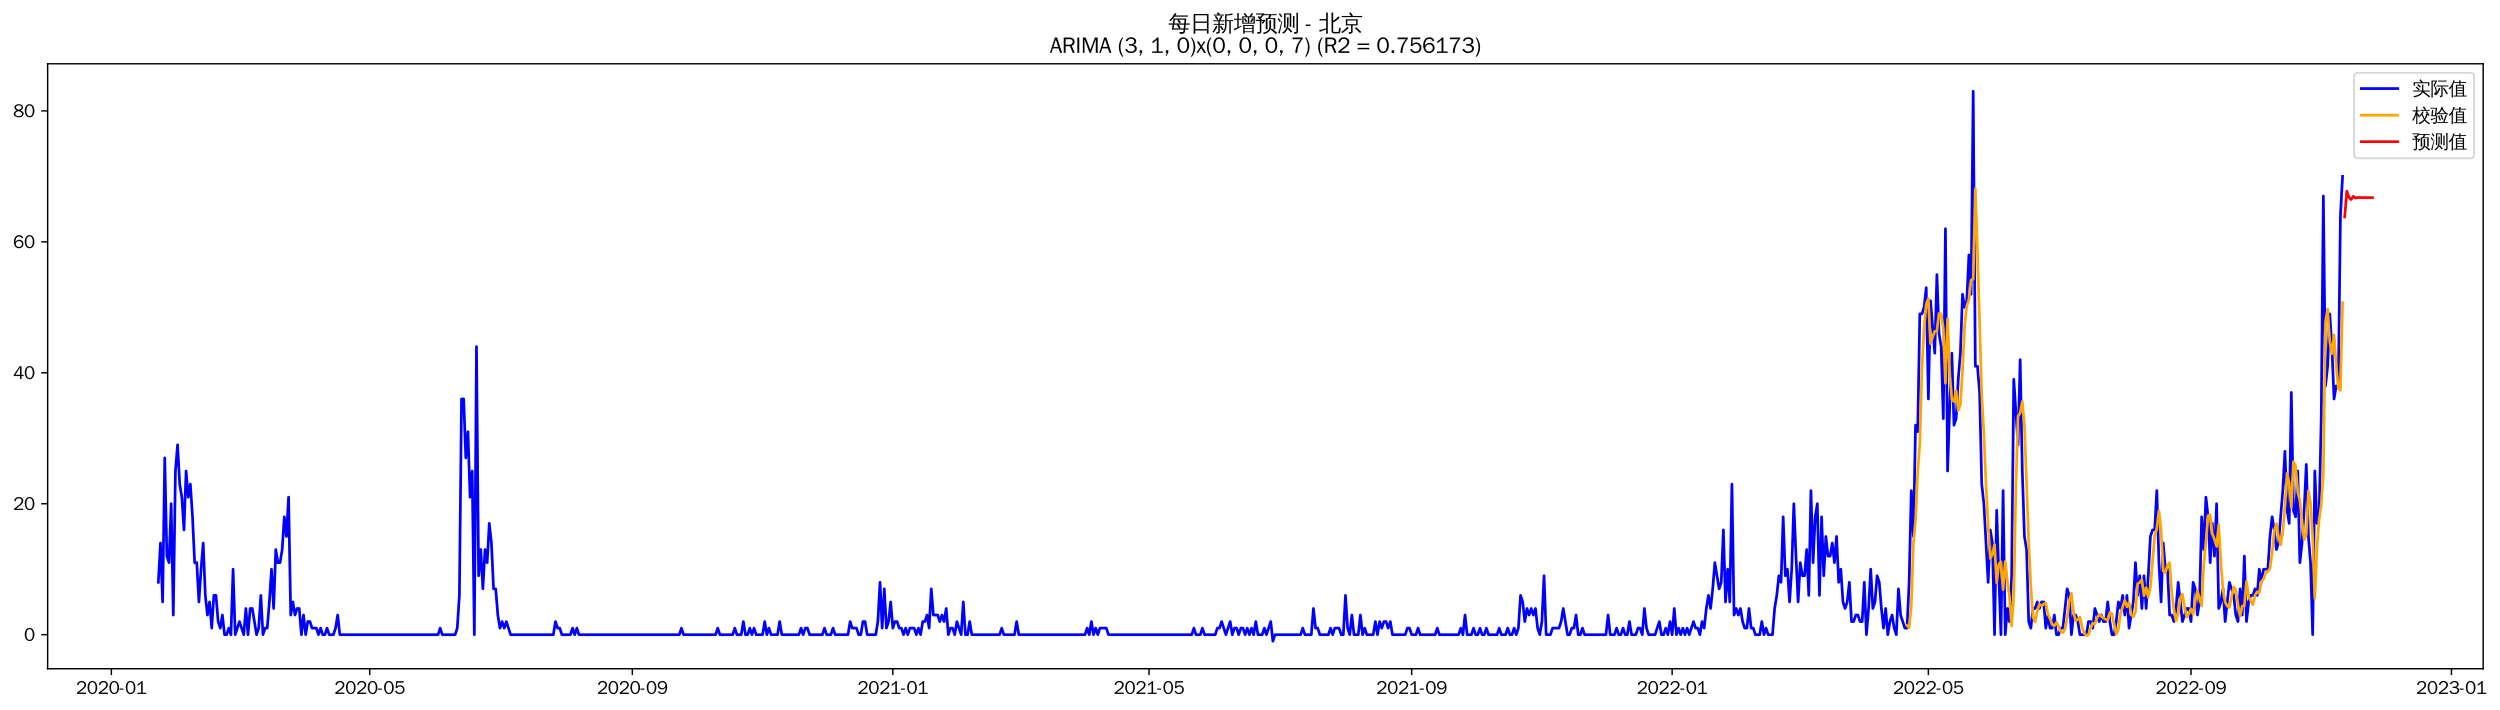 <?xml version="1.0" encoding="utf-8" standalone="no"?>
<!DOCTYPE svg PUBLIC "-//W3C//DTD SVG 1.1//EN"
  "http://www.w3.org/Graphics/SVG/1.1/DTD/svg11.dtd">
<svg xmlns:xlink="http://www.w3.org/1999/xlink" width="1374.649pt" height="390.418pt" viewBox="0 0 1374.649 390.418" xmlns="http://www.w3.org/2000/svg" version="1.1">
 <defs>
  <style type="text/css">*{stroke-linejoin: round; stroke-linecap: butt}</style>
 </defs>
 <g id="figure_1">
  <g id="patch_1">
   <path d="M 0 390.418 
L 1374.649 390.418 
L 1374.649 -0 
L 0 -0 
z
" style="fill: #ffffff"/>
  </g>
  <g id="axes_1">
   <g id="patch_2">
    <path d="M 26.194 367.701 
L 1365.394 367.701 
L 1365.394 35.061 
L 26.194 35.061 
z
" style="fill: #ffffff"/>
   </g>
   <g id="matplotlib.axis_1">
    <g id="xtick_1">
     <g id="line2d_1">
      <defs>
       <path id="m42e7186926" d="M 0 0 
L 0 3.5 
" style="stroke: #000000; stroke-width: 0.8"/>
      </defs>
      <g>
       <use xlink:href="#m42e7186926" x="61.238" y="367.701" style="stroke: #000000; stroke-width: 0.8"/>
      </g>
     </g>
     <g id="text_1">
      <!-- 2020-01 -->
      <g transform="translate(41.748 381.557)scale(0.1 -0.1)">
       <defs>
        <path id="WenQuanYiZenHei-32" d="M 3488 0 
L 369 0 
L 369 456 
L 2150 1850 
Q 2931 2463 2931 3144 
Q 2931 3619 2488 3863 
Q 2231 4013 1931 4013 
Q 1425 4013 1113 3619 
Q 894 3356 881 3013 
L 369 3169 
Q 531 3981 1213 4300 
Q 1544 4456 1950 4456 
Q 2631 4456 3088 4044 
L 3225 3888 
L 3350 3706 
Q 3481 3444 3481 3144 
Q 3481 2313 2519 1569 
L 1069 456 
L 3488 456 
L 3488 0 
z
" transform="scale(0.016)"/>
        <path id="WenQuanYiZenHei-30" d="M 3581 2175 
Q 3581 1288 3169 638 
Q 2713 -63 1938 -63 
Q 1025 -63 563 831 
Q 256 1425 256 2188 
Q 256 3188 700 3819 
Q 1138 4456 1888 4456 
Q 2863 4456 3306 3500 
Q 3581 2925 3581 2175 
z
M 3019 2100 
Q 3019 3356 2500 3806 
L 2350 3919 
Q 2144 4031 1888 4031 
Q 1100 4031 888 2956 
Q 819 2625 819 2225 
Q 819 1013 1338 569 
Q 1588 356 1938 356 
Q 2675 356 2925 1294 
Q 3019 1663 3019 2100 
z
" transform="scale(0.016)"/>
        <path id="WenQuanYiZenHei-2d" d="M 1363 1444 
L 0 1444 
L 0 1844 
L 1363 1844 
L 1363 1444 
z
" transform="scale(0.016)"/>
        <path id="WenQuanYiZenHei-31" d="M 3556 0 
L 488 0 
L 488 406 
L 1800 406 
L 1800 3725 
Q 1231 3125 588 2788 
L 588 3338 
Q 1456 3781 1931 4388 
L 2331 4388 
L 2331 406 
L 3556 406 
L 3556 0 
z
" transform="scale(0.016)"/>
       </defs>
       <use xlink:href="#WenQuanYiZenHei-32"/>
       <use xlink:href="#WenQuanYiZenHei-30" x="59.961"/>
       <use xlink:href="#WenQuanYiZenHei-32" x="119.922"/>
       <use xlink:href="#WenQuanYiZenHei-30" x="179.883"/>
       <use xlink:href="#WenQuanYiZenHei-2d" x="239.844"/>
       <use xlink:href="#WenQuanYiZenHei-30" x="269.824"/>
       <use xlink:href="#WenQuanYiZenHei-31" x="329.785"/>
      </g>
     </g>
    </g>
    <g id="xtick_2">
     <g id="line2d_2">
      <g>
       <use xlink:href="#m42e7186926" x="203.294" y="367.701" style="stroke: #000000; stroke-width: 0.8"/>
      </g>
     </g>
     <g id="text_2">
      <!-- 2020-05 -->
      <g transform="translate(183.804 381.557)scale(0.1 -0.1)">
       <defs>
        <path id="WenQuanYiZenHei-35" d="M 3531 1488 
Q 3531 688 2913 250 
Q 2456 -63 1844 -63 
Q 1175 -63 706 350 
Q 413 613 306 975 
L 781 1131 
Q 1000 538 1569 406 
Q 1706 369 1856 369 
Q 2550 369 2850 869 
Q 3000 1131 3000 1494 
Q 3000 2056 2581 2356 
Q 2319 2538 1969 2538 
Q 1400 2538 1031 2075 
Q 981 2013 938 1938 
L 500 2031 
L 644 4388 
L 3244 4388 
L 3200 3919 
L 1044 3919 
L 950 2500 
Q 1431 2975 2006 2975 
Q 2713 2975 3163 2475 
Q 3531 2063 3531 1488 
z
" transform="scale(0.016)"/>
       </defs>
       <use xlink:href="#WenQuanYiZenHei-32"/>
       <use xlink:href="#WenQuanYiZenHei-30" x="59.961"/>
       <use xlink:href="#WenQuanYiZenHei-32" x="119.922"/>
       <use xlink:href="#WenQuanYiZenHei-30" x="179.883"/>
       <use xlink:href="#WenQuanYiZenHei-2d" x="239.844"/>
       <use xlink:href="#WenQuanYiZenHei-30" x="269.824"/>
       <use xlink:href="#WenQuanYiZenHei-35" x="329.785"/>
      </g>
     </g>
    </g>
    <g id="xtick_3">
     <g id="line2d_3">
      <g>
       <use xlink:href="#m42e7186926" x="347.698" y="367.701" style="stroke: #000000; stroke-width: 0.8"/>
      </g>
     </g>
     <g id="text_3">
      <!-- 2020-09 -->
      <g transform="translate(328.208 381.557)scale(0.1 -0.1)">
       <defs>
        <path id="WenQuanYiZenHei-39" d="M 3544 2300 
Q 3544 1163 3019 513 
Q 2563 -63 1775 -63 
Q 956 -63 563 488 
Q 463 631 394 813 
L 838 975 
Q 1025 494 1550 388 
Q 1656 369 1775 369 
Q 2594 369 2900 1325 
Q 3044 1769 3038 2313 
L 3025 2313 
Q 2675 1638 1944 1544 
Q 1844 1531 1744 1531 
Q 1050 1531 625 2031 
Q 294 2419 294 2963 
Q 294 3656 813 4094 
Q 1238 4456 1819 4456 
Q 2988 4456 3381 3363 
Q 3544 2900 3544 2300 
z
M 2925 2994 
Q 2925 3563 2469 3844 
Q 2206 4006 1863 4006 
Q 1275 4006 988 3563 
Q 844 3344 825 3056 
Q 819 3006 819 2956 
Q 819 2413 1269 2131 
Q 1538 1963 1875 1963 
Q 2363 1963 2681 2350 
Q 2925 2638 2925 2994 
z
" transform="scale(0.016)"/>
       </defs>
       <use xlink:href="#WenQuanYiZenHei-32"/>
       <use xlink:href="#WenQuanYiZenHei-30" x="59.961"/>
       <use xlink:href="#WenQuanYiZenHei-32" x="119.922"/>
       <use xlink:href="#WenQuanYiZenHei-30" x="179.883"/>
       <use xlink:href="#WenQuanYiZenHei-2d" x="239.844"/>
       <use xlink:href="#WenQuanYiZenHei-30" x="269.824"/>
       <use xlink:href="#WenQuanYiZenHei-39" x="329.785"/>
      </g>
     </g>
    </g>
    <g id="xtick_4">
     <g id="line2d_4">
      <g>
       <use xlink:href="#m42e7186926" x="490.928" y="367.701" style="stroke: #000000; stroke-width: 0.8"/>
      </g>
     </g>
     <g id="text_4">
      <!-- 2021-01 -->
      <g transform="translate(471.438 381.557)scale(0.1 -0.1)">
       <use xlink:href="#WenQuanYiZenHei-32"/>
       <use xlink:href="#WenQuanYiZenHei-30" x="59.961"/>
       <use xlink:href="#WenQuanYiZenHei-32" x="119.922"/>
       <use xlink:href="#WenQuanYiZenHei-31" x="179.883"/>
       <use xlink:href="#WenQuanYiZenHei-2d" x="239.844"/>
       <use xlink:href="#WenQuanYiZenHei-30" x="269.824"/>
       <use xlink:href="#WenQuanYiZenHei-31" x="329.785"/>
      </g>
     </g>
    </g>
    <g id="xtick_5">
     <g id="line2d_5">
      <g>
       <use xlink:href="#m42e7186926" x="631.81" y="367.701" style="stroke: #000000; stroke-width: 0.8"/>
      </g>
     </g>
     <g id="text_5">
      <!-- 2021-05 -->
      <g transform="translate(612.32 381.557)scale(0.1 -0.1)">
       <use xlink:href="#WenQuanYiZenHei-32"/>
       <use xlink:href="#WenQuanYiZenHei-30" x="59.961"/>
       <use xlink:href="#WenQuanYiZenHei-32" x="119.922"/>
       <use xlink:href="#WenQuanYiZenHei-31" x="179.883"/>
       <use xlink:href="#WenQuanYiZenHei-2d" x="239.844"/>
       <use xlink:href="#WenQuanYiZenHei-30" x="269.824"/>
       <use xlink:href="#WenQuanYiZenHei-35" x="329.785"/>
      </g>
     </g>
    </g>
    <g id="xtick_6">
     <g id="line2d_6">
      <g>
       <use xlink:href="#m42e7186926" x="776.214" y="367.701" style="stroke: #000000; stroke-width: 0.8"/>
      </g>
     </g>
     <g id="text_6">
      <!-- 2021-09 -->
      <g transform="translate(756.724 381.557)scale(0.1 -0.1)">
       <use xlink:href="#WenQuanYiZenHei-32"/>
       <use xlink:href="#WenQuanYiZenHei-30" x="59.961"/>
       <use xlink:href="#WenQuanYiZenHei-32" x="119.922"/>
       <use xlink:href="#WenQuanYiZenHei-31" x="179.883"/>
       <use xlink:href="#WenQuanYiZenHei-2d" x="239.844"/>
       <use xlink:href="#WenQuanYiZenHei-30" x="269.824"/>
       <use xlink:href="#WenQuanYiZenHei-39" x="329.785"/>
      </g>
     </g>
    </g>
    <g id="xtick_7">
     <g id="line2d_7">
      <g>
       <use xlink:href="#m42e7186926" x="919.444" y="367.701" style="stroke: #000000; stroke-width: 0.8"/>
      </g>
     </g>
     <g id="text_7">
      <!-- 2022-01 -->
      <g transform="translate(899.954 381.557)scale(0.1 -0.1)">
       <use xlink:href="#WenQuanYiZenHei-32"/>
       <use xlink:href="#WenQuanYiZenHei-30" x="59.961"/>
       <use xlink:href="#WenQuanYiZenHei-32" x="119.922"/>
       <use xlink:href="#WenQuanYiZenHei-32" x="179.883"/>
       <use xlink:href="#WenQuanYiZenHei-2d" x="239.844"/>
       <use xlink:href="#WenQuanYiZenHei-30" x="269.824"/>
       <use xlink:href="#WenQuanYiZenHei-31" x="329.785"/>
      </g>
     </g>
    </g>
    <g id="xtick_8">
     <g id="line2d_8">
      <g>
       <use xlink:href="#m42e7186926" x="1060.326" y="367.701" style="stroke: #000000; stroke-width: 0.8"/>
      </g>
     </g>
     <g id="text_8">
      <!-- 2022-05 -->
      <g transform="translate(1040.836 381.557)scale(0.1 -0.1)">
       <use xlink:href="#WenQuanYiZenHei-32"/>
       <use xlink:href="#WenQuanYiZenHei-30" x="59.961"/>
       <use xlink:href="#WenQuanYiZenHei-32" x="119.922"/>
       <use xlink:href="#WenQuanYiZenHei-32" x="179.883"/>
       <use xlink:href="#WenQuanYiZenHei-2d" x="239.844"/>
       <use xlink:href="#WenQuanYiZenHei-30" x="269.824"/>
       <use xlink:href="#WenQuanYiZenHei-35" x="329.785"/>
      </g>
     </g>
    </g>
    <g id="xtick_9">
     <g id="line2d_9">
      <g>
       <use xlink:href="#m42e7186926" x="1204.73" y="367.701" style="stroke: #000000; stroke-width: 0.8"/>
      </g>
     </g>
     <g id="text_9">
      <!-- 2022-09 -->
      <g transform="translate(1185.24 381.557)scale(0.1 -0.1)">
       <use xlink:href="#WenQuanYiZenHei-32"/>
       <use xlink:href="#WenQuanYiZenHei-30" x="59.961"/>
       <use xlink:href="#WenQuanYiZenHei-32" x="119.922"/>
       <use xlink:href="#WenQuanYiZenHei-32" x="179.883"/>
       <use xlink:href="#WenQuanYiZenHei-2d" x="239.844"/>
       <use xlink:href="#WenQuanYiZenHei-30" x="269.824"/>
       <use xlink:href="#WenQuanYiZenHei-39" x="329.785"/>
      </g>
     </g>
    </g>
    <g id="xtick_10">
     <g id="line2d_10">
      <g>
       <use xlink:href="#m42e7186926" x="1347.96" y="367.701" style="stroke: #000000; stroke-width: 0.8"/>
      </g>
     </g>
     <g id="text_10">
      <!-- 2023-01 -->
      <g transform="translate(1328.47 381.557)scale(0.1 -0.1)">
       <defs>
        <path id="WenQuanYiZenHei-33" d="M 3588 1231 
Q 3588 494 2875 144 
Q 2450 -63 1925 -63 
Q 1044 -63 556 488 
Q 356 706 256 1000 
L 769 1169 
Q 994 375 1913 375 
Q 2631 375 2900 788 
Q 3019 975 3019 1231 
Q 3019 1638 2638 1881 
Q 2325 2081 1613 2069 
L 1338 2069 
L 1338 2494 
Q 1969 2494 2094 2506 
Q 2325 2544 2463 2613 
Q 2763 2756 2844 3100 
Q 2863 3169 2863 3244 
Q 2863 3744 2381 3944 
L 2163 4006 
Q 2056 4025 1931 4025 
Q 1388 4025 1075 3631 
Q 969 3488 906 3313 
L 419 3456 
Q 675 4150 1400 4369 
Q 1669 4456 1975 4456 
Q 2694 4456 3106 4050 
Q 3419 3744 3419 3275 
Q 3419 2813 3025 2513 
Q 2825 2356 2575 2319 
L 2575 2306 
Q 3181 2213 3450 1769 
Q 3588 1525 3588 1231 
z
" transform="scale(0.016)"/>
       </defs>
       <use xlink:href="#WenQuanYiZenHei-32"/>
       <use xlink:href="#WenQuanYiZenHei-30" x="59.961"/>
       <use xlink:href="#WenQuanYiZenHei-32" x="119.922"/>
       <use xlink:href="#WenQuanYiZenHei-33" x="179.883"/>
       <use xlink:href="#WenQuanYiZenHei-2d" x="239.844"/>
       <use xlink:href="#WenQuanYiZenHei-30" x="269.824"/>
       <use xlink:href="#WenQuanYiZenHei-31" x="329.785"/>
      </g>
     </g>
    </g>
   </g>
   <g id="matplotlib.axis_2">
    <g id="ytick_1">
     <g id="line2d_11">
      <defs>
       <path id="mc2bfb6bafb" d="M 0 0 
L -3.5 0 
" style="stroke: #000000; stroke-width: 0.8"/>
      </defs>
      <g>
       <use xlink:href="#mc2bfb6bafb" x="26.194" y="348.981" style="stroke: #000000; stroke-width: 0.8"/>
      </g>
     </g>
     <g id="text_11">
      <!-- 0 -->
      <g transform="translate(13.197 352.409)scale(0.1 -0.1)">
       <use xlink:href="#WenQuanYiZenHei-30"/>
      </g>
     </g>
    </g>
    <g id="ytick_2">
     <g id="line2d_12">
      <g>
       <use xlink:href="#mc2bfb6bafb" x="26.194" y="276.981" style="stroke: #000000; stroke-width: 0.8"/>
      </g>
     </g>
     <g id="text_12">
      <!-- 20 -->
      <g transform="translate(7.2 280.409)scale(0.1 -0.1)">
       <use xlink:href="#WenQuanYiZenHei-32"/>
       <use xlink:href="#WenQuanYiZenHei-30" x="59.961"/>
      </g>
     </g>
    </g>
    <g id="ytick_3">
     <g id="line2d_13">
      <g>
       <use xlink:href="#mc2bfb6bafb" x="26.194" y="204.981" style="stroke: #000000; stroke-width: 0.8"/>
      </g>
     </g>
     <g id="text_13">
      <!-- 40 -->
      <g transform="translate(7.2 208.409)scale(0.1 -0.1)">
       <defs>
        <path id="WenQuanYiZenHei-34" d="M 3631 1025 
L 2913 1025 
L 2913 0 
L 2381 0 
L 2381 1025 
L 219 1025 
L 219 1388 
L 2225 4388 
L 2913 4388 
L 2913 1444 
L 3631 1444 
L 3631 1025 
z
M 2381 1444 
L 2381 3963 
L 788 1444 
L 2381 1444 
z
" transform="scale(0.016)"/>
       </defs>
       <use xlink:href="#WenQuanYiZenHei-34"/>
       <use xlink:href="#WenQuanYiZenHei-30" x="59.961"/>
      </g>
     </g>
    </g>
    <g id="ytick_4">
     <g id="line2d_14">
      <g>
       <use xlink:href="#mc2bfb6bafb" x="26.194" y="132.981" style="stroke: #000000; stroke-width: 0.8"/>
      </g>
     </g>
     <g id="text_14">
      <!-- 60 -->
      <g transform="translate(7.2 136.409)scale(0.1 -0.1)">
       <defs>
        <path id="WenQuanYiZenHei-36" d="M 3550 1431 
Q 3550 725 3006 288 
Q 2581 -63 1994 -63 
Q 1013 -63 563 825 
Q 288 1363 288 2081 
Q 288 3294 856 3938 
Q 1319 4456 2075 4456 
Q 2969 4456 3363 3756 
Q 3431 3631 3481 3481 
L 2988 3350 
Q 2750 3994 2075 4006 
Q 1056 4006 844 2669 
Q 794 2356 794 1981 
L 806 1981 
Q 1006 2506 1544 2744 
Q 1819 2869 2119 2869 
Q 2788 2869 3213 2375 
Q 3550 1975 3550 1431 
z
M 3038 1406 
Q 3038 1906 2656 2213 
Q 2381 2431 2038 2431 
Q 1525 2431 1181 2044 
Q 919 1744 919 1356 
Q 919 881 1344 581 
Q 1631 375 1981 375 
Q 2519 375 2838 781 
Q 3038 1050 3038 1406 
z
" transform="scale(0.016)"/>
       </defs>
       <use xlink:href="#WenQuanYiZenHei-36"/>
       <use xlink:href="#WenQuanYiZenHei-30" x="59.961"/>
      </g>
     </g>
    </g>
    <g id="ytick_5">
     <g id="line2d_15">
      <g>
       <use xlink:href="#mc2bfb6bafb" x="26.194" y="60.981" style="stroke: #000000; stroke-width: 0.8"/>
      </g>
     </g>
     <g id="text_15">
      <!-- 80 -->
      <g transform="translate(7.2 64.409)scale(0.1 -0.1)">
       <defs>
        <path id="WenQuanYiZenHei-38" d="M 3619 1175 
Q 3619 431 2850 100 
Q 2444 -63 1944 -63 
Q 1231 -63 725 269 
Q 225 594 225 1125 
Q 225 1881 1269 2281 
Q 719 2481 519 2938 
Q 444 3119 444 3319 
Q 444 4000 1144 4294 
Q 1519 4456 1963 4456 
Q 2669 4456 3094 4094 
Q 3425 3813 3425 3369 
Q 3425 2638 2575 2356 
Q 3231 2056 3450 1725 
Q 3619 1488 3619 1175 
z
M 2944 3344 
Q 2944 3906 2288 4019 
Q 2138 4044 1969 4044 
Q 1438 4044 1163 3775 
Q 1000 3613 1000 3375 
Q 1000 2925 1594 2663 
Q 1756 2588 1931 2550 
Q 2581 2725 2788 2956 
Q 2944 3125 2944 3344 
z
M 3075 1094 
Q 3075 1738 1875 2050 
Q 1094 1881 850 1463 
Q 763 1313 763 1131 
Q 763 569 1456 406 
Q 1681 344 1944 344 
Q 2519 344 2850 619 
Q 3075 813 3075 1094 
z
" transform="scale(0.016)"/>
       </defs>
       <use xlink:href="#WenQuanYiZenHei-38"/>
       <use xlink:href="#WenQuanYiZenHei-30" x="59.961"/>
      </g>
     </g>
    </g>
   </g>
   <g id="line2d_16">
    <path d="M 87.066 320.181 
L 88.24 298.581 
L 89.415 330.981 
L 90.589 251.781 
L 91.763 305.781 
L 92.937 309.381 
L 94.111 276.981 
L 95.285 338.181 
L 96.459 258.981 
L 97.633 244.581 
L 98.807 266.181 
L 99.981 273.381 
L 101.155 291.381 
L 102.329 258.981 
L 103.503 273.381 
L 104.677 266.181 
L 105.851 284.181 
L 107.025 309.381 
L 108.199 309.381 
L 109.373 330.981 
L 110.547 312.981 
L 111.721 298.581 
L 112.895 327.381 
L 114.069 338.181 
L 115.243 330.981 
L 116.417 345.381 
L 117.591 327.381 
L 118.765 327.381 
L 119.939 341.781 
L 121.113 345.381 
L 122.287 338.181 
L 123.461 348.981 
L 124.635 348.981 
L 125.809 345.381 
L 126.983 348.981 
L 128.157 312.981 
L 129.331 348.981 
L 131.679 341.781 
L 134.027 348.981 
L 135.201 334.581 
L 136.375 348.981 
L 137.549 334.581 
L 138.723 334.581 
L 141.071 348.981 
L 142.245 345.381 
L 143.419 327.381 
L 144.593 348.981 
L 145.767 345.381 
L 146.941 345.381 
L 148.115 330.981 
L 149.289 312.981 
L 150.463 334.581 
L 151.637 302.181 
L 152.811 309.381 
L 153.985 309.381 
L 155.159 302.181 
L 156.333 284.181 
L 157.507 294.981 
L 158.681 273.381 
L 159.855 338.181 
L 161.029 330.981 
L 162.203 338.181 
L 163.378 334.581 
L 164.552 334.581 
L 165.726 348.981 
L 166.9 338.181 
L 168.074 348.981 
L 169.248 341.781 
L 170.422 341.781 
L 171.596 345.381 
L 173.944 345.381 
L 175.118 348.981 
L 176.292 345.381 
L 177.466 348.981 
L 178.64 348.981 
L 179.814 345.381 
L 180.988 348.981 
L 183.336 348.981 
L 184.51 345.381 
L 185.684 338.181 
L 186.858 348.981 
L 240.863 348.981 
L 242.037 345.381 
L 243.211 348.981 
L 250.255 348.981 
L 251.429 345.381 
L 252.603 327.381 
L 253.777 219.381 
L 254.951 219.381 
L 256.125 251.781 
L 257.299 237.381 
L 258.473 273.381 
L 259.647 258.981 
L 260.821 348.981 
L 261.995 190.581 
L 263.169 316.581 
L 264.343 302.181 
L 265.517 323.781 
L 266.691 302.181 
L 267.865 309.381 
L 269.039 287.781 
L 270.213 298.581 
L 271.387 323.781 
L 272.561 323.781 
L 273.735 338.181 
L 274.909 345.381 
L 276.083 341.781 
L 277.257 345.381 
L 278.431 341.781 
L 280.779 348.981 
L 304.259 348.981 
L 305.433 341.781 
L 306.607 345.381 
L 307.781 345.381 
L 308.955 348.981 
L 313.652 348.981 
L 314.826 345.381 
L 316 348.981 
L 317.174 345.381 
L 318.348 348.981 
L 373.526 348.981 
L 374.7 345.381 
L 375.874 348.981 
L 393.485 348.981 
L 394.659 345.381 
L 395.833 348.981 
L 402.877 348.981 
L 404.051 345.381 
L 405.225 348.981 
L 407.573 348.981 
L 408.747 341.781 
L 409.921 348.981 
L 411.095 348.981 
L 412.269 345.381 
L 413.443 348.981 
L 414.617 345.381 
L 415.791 348.981 
L 419.313 348.981 
L 420.487 341.781 
L 421.661 348.981 
L 422.835 345.381 
L 424.009 348.981 
L 427.531 348.981 
L 428.705 341.781 
L 429.879 348.981 
L 439.271 348.981 
L 440.445 345.381 
L 441.619 348.981 
L 442.793 345.381 
L 443.967 345.381 
L 445.141 348.981 
L 452.185 348.981 
L 453.359 345.381 
L 454.533 348.981 
L 456.882 348.981 
L 458.056 345.381 
L 459.23 348.981 
L 466.274 348.981 
L 467.448 341.781 
L 468.622 345.381 
L 470.97 345.381 
L 472.144 348.981 
L 473.318 348.981 
L 474.492 341.781 
L 475.666 341.781 
L 476.84 348.981 
L 481.536 348.981 
L 482.71 341.781 
L 483.884 320.181 
L 485.058 345.381 
L 486.232 323.781 
L 487.406 345.381 
L 488.58 341.781 
L 489.754 330.981 
L 490.928 345.381 
L 492.102 341.781 
L 493.276 341.781 
L 494.45 345.381 
L 495.624 345.381 
L 496.798 348.981 
L 497.972 345.381 
L 499.146 348.981 
L 500.32 345.381 
L 502.668 345.381 
L 503.842 348.981 
L 505.016 345.381 
L 506.19 348.981 
L 507.364 341.781 
L 508.538 341.781 
L 509.712 338.181 
L 510.886 345.381 
L 512.06 323.781 
L 513.234 338.181 
L 515.582 338.181 
L 516.756 341.781 
L 517.93 338.181 
L 519.104 341.781 
L 520.278 334.581 
L 521.452 348.981 
L 522.626 345.381 
L 523.8 345.381 
L 524.974 348.981 
L 526.148 341.781 
L 528.496 348.981 
L 529.67 330.981 
L 530.845 348.981 
L 532.019 348.981 
L 533.193 341.781 
L 534.367 348.981 
L 549.629 348.981 
L 550.803 345.381 
L 551.977 348.981 
L 557.847 348.981 
L 559.021 341.781 
L 560.195 348.981 
L 596.589 348.981 
L 597.763 345.381 
L 598.937 348.981 
L 600.111 341.781 
L 601.285 348.981 
L 602.459 345.381 
L 603.633 348.981 
L 604.808 345.381 
L 608.33 345.381 
L 609.504 348.981 
L 655.29 348.981 
L 656.464 345.381 
L 657.638 348.981 
L 659.986 348.981 
L 661.16 345.381 
L 662.334 348.981 
L 668.204 348.981 
L 669.378 345.381 
L 670.552 345.381 
L 671.726 341.781 
L 674.074 348.981 
L 676.422 341.781 
L 677.597 348.981 
L 678.771 345.381 
L 679.945 345.381 
L 681.119 348.981 
L 682.293 345.381 
L 683.467 345.381 
L 684.641 348.981 
L 685.815 345.381 
L 686.989 348.981 
L 688.163 345.381 
L 689.337 348.981 
L 690.511 341.781 
L 691.685 348.981 
L 694.033 348.981 
L 695.207 345.381 
L 696.381 348.981 
L 698.729 341.781 
L 699.903 352.581 
L 701.077 348.981 
L 715.165 348.981 
L 716.339 345.381 
L 717.513 348.981 
L 721.035 348.981 
L 722.209 334.581 
L 723.383 345.381 
L 724.557 345.381 
L 725.731 348.981 
L 730.427 348.981 
L 731.601 345.381 
L 732.775 348.981 
L 733.949 345.381 
L 736.297 345.381 
L 737.471 348.981 
L 738.645 348.981 
L 739.819 327.381 
L 740.993 345.381 
L 742.167 348.981 
L 743.341 338.181 
L 744.515 348.981 
L 746.863 348.981 
L 748.037 338.181 
L 749.211 348.981 
L 750.385 345.381 
L 751.56 348.981 
L 755.082 348.981 
L 756.256 341.781 
L 757.43 348.981 
L 758.604 341.781 
L 759.778 345.381 
L 760.952 341.781 
L 762.126 341.781 
L 763.3 345.381 
L 764.474 341.781 
L 765.648 348.981 
L 772.692 348.981 
L 773.866 345.381 
L 775.04 345.381 
L 776.214 348.981 
L 778.562 348.981 
L 779.736 345.381 
L 780.91 348.981 
L 789.128 348.981 
L 790.302 345.381 
L 791.476 348.981 
L 802.042 348.981 
L 803.216 345.381 
L 804.39 348.981 
L 805.564 338.181 
L 806.738 348.981 
L 809.086 348.981 
L 810.26 345.381 
L 811.434 348.981 
L 812.608 348.981 
L 813.782 345.381 
L 814.956 348.981 
L 816.13 348.981 
L 817.304 345.381 
L 818.478 348.981 
L 823.174 348.981 
L 824.348 345.381 
L 825.523 348.981 
L 827.871 348.981 
L 829.045 345.381 
L 830.219 348.981 
L 831.393 348.981 
L 832.567 345.381 
L 833.741 348.981 
L 834.915 345.381 
L 836.089 327.381 
L 837.263 330.981 
L 838.437 341.781 
L 839.611 334.581 
L 840.785 338.181 
L 841.959 334.581 
L 843.133 338.181 
L 844.307 334.581 
L 845.481 345.381 
L 846.655 348.981 
L 847.829 341.781 
L 849.003 316.581 
L 850.177 348.981 
L 852.525 348.981 
L 853.699 345.381 
L 857.221 345.381 
L 858.395 341.781 
L 859.569 334.581 
L 861.917 348.981 
L 863.091 348.981 
L 864.265 345.381 
L 865.439 345.381 
L 866.613 338.181 
L 867.787 348.981 
L 868.961 348.981 
L 870.135 345.381 
L 871.309 348.981 
L 883.049 348.981 
L 884.223 338.181 
L 885.397 348.981 
L 887.745 348.981 
L 888.919 345.381 
L 890.093 348.981 
L 891.267 348.981 
L 892.441 345.381 
L 893.615 348.981 
L 894.789 348.981 
L 895.963 341.781 
L 897.137 348.981 
L 899.486 348.981 
L 900.66 345.381 
L 901.834 345.381 
L 903.008 348.981 
L 904.182 334.581 
L 905.356 345.381 
L 906.53 348.981 
L 910.052 348.981 
L 912.4 341.781 
L 913.574 348.981 
L 914.748 348.981 
L 915.922 345.381 
L 917.096 348.981 
L 918.27 341.781 
L 919.444 348.981 
L 920.618 334.581 
L 921.792 348.981 
L 922.966 345.381 
L 924.14 348.981 
L 925.314 345.381 
L 926.488 348.981 
L 927.662 345.381 
L 928.836 348.981 
L 931.184 341.781 
L 932.358 345.381 
L 933.532 345.381 
L 934.706 348.981 
L 935.88 341.781 
L 937.054 345.381 
L 938.228 334.581 
L 939.402 327.381 
L 940.576 334.581 
L 941.75 323.781 
L 942.924 309.381 
L 945.272 323.781 
L 946.446 320.181 
L 947.62 291.381 
L 948.794 330.981 
L 949.968 312.981 
L 951.142 330.981 
L 952.316 266.181 
L 953.49 338.181 
L 954.664 334.581 
L 955.838 338.181 
L 957.012 334.581 
L 958.186 341.781 
L 959.36 345.381 
L 960.534 345.381 
L 961.708 334.581 
L 962.882 345.381 
L 964.056 345.381 
L 965.23 348.981 
L 967.578 348.981 
L 968.752 341.781 
L 969.926 348.981 
L 971.1 345.381 
L 972.275 348.981 
L 974.623 348.981 
L 975.797 334.581 
L 976.971 327.381 
L 978.145 316.581 
L 979.319 320.181 
L 980.493 284.181 
L 981.667 316.581 
L 982.841 312.981 
L 984.015 330.981 
L 985.189 312.981 
L 986.363 276.981 
L 987.537 305.781 
L 988.711 330.981 
L 989.885 309.381 
L 991.059 316.581 
L 992.233 316.581 
L 993.407 302.181 
L 994.581 327.381 
L 995.755 269.781 
L 996.929 309.381 
L 998.103 284.181 
L 999.277 276.981 
L 1000.451 327.381 
L 1001.625 284.181 
L 1002.799 316.581 
L 1003.973 294.981 
L 1005.147 305.781 
L 1006.321 305.781 
L 1007.495 298.581 
L 1008.669 309.381 
L 1009.843 294.981 
L 1011.017 320.181 
L 1012.191 312.981 
L 1013.365 330.981 
L 1014.539 334.581 
L 1015.713 330.981 
L 1016.887 320.181 
L 1018.061 341.781 
L 1019.235 341.781 
L 1020.409 338.181 
L 1021.583 338.181 
L 1022.757 341.781 
L 1023.931 341.781 
L 1025.105 320.181 
L 1026.279 348.981 
L 1027.453 334.581 
L 1028.627 312.981 
L 1029.801 334.581 
L 1030.975 330.981 
L 1032.149 316.581 
L 1033.323 320.181 
L 1034.497 334.581 
L 1035.671 345.381 
L 1036.845 334.581 
L 1038.019 348.981 
L 1039.193 341.781 
L 1040.367 338.181 
L 1041.541 345.381 
L 1042.715 348.981 
L 1043.889 323.781 
L 1045.063 338.181 
L 1047.412 345.381 
L 1048.586 345.381 
L 1049.76 320.181 
L 1050.934 269.781 
L 1052.108 294.981 
L 1053.282 233.781 
L 1054.456 237.381 
L 1055.63 172.581 
L 1056.804 172.581 
L 1057.978 168.981 
L 1059.152 158.181 
L 1060.326 219.381 
L 1061.5 165.381 
L 1063.848 194.181 
L 1065.022 150.981 
L 1066.196 183.381 
L 1067.37 190.581 
L 1068.544 230.181 
L 1069.718 125.781 
L 1070.892 258.981 
L 1072.066 222.981 
L 1073.24 194.181 
L 1074.414 233.781 
L 1075.588 230.181 
L 1076.762 208.581 
L 1077.936 194.181 
L 1079.11 161.781 
L 1080.284 168.981 
L 1081.458 165.381 
L 1082.632 140.181 
L 1083.806 161.781 
L 1084.98 50.181 
L 1086.154 201.381 
L 1087.328 201.381 
L 1088.502 215.781 
L 1089.676 266.181 
L 1090.85 276.981 
L 1093.198 320.181 
L 1094.372 291.381 
L 1095.546 298.581 
L 1096.72 348.981 
L 1097.894 280.581 
L 1099.068 316.581 
L 1100.242 348.981 
L 1101.416 269.781 
L 1102.59 348.981 
L 1103.764 334.581 
L 1104.938 341.781 
L 1106.112 316.581 
L 1107.286 208.581 
L 1109.634 244.581 
L 1110.808 197.781 
L 1111.982 258.981 
L 1113.156 294.981 
L 1114.33 302.181 
L 1115.504 341.781 
L 1116.678 345.381 
L 1117.852 334.581 
L 1119.027 334.581 
L 1120.201 330.981 
L 1121.375 334.581 
L 1122.549 330.981 
L 1123.723 330.981 
L 1124.897 345.381 
L 1126.071 338.181 
L 1127.245 345.381 
L 1128.419 345.381 
L 1129.593 338.181 
L 1130.767 348.981 
L 1131.941 348.981 
L 1133.115 345.381 
L 1134.289 345.381 
L 1136.637 323.781 
L 1137.811 327.381 
L 1138.985 348.981 
L 1140.159 338.181 
L 1141.333 338.181 
L 1142.507 341.781 
L 1143.681 348.981 
L 1147.203 348.981 
L 1148.377 341.781 
L 1149.551 341.781 
L 1150.725 345.381 
L 1151.899 334.581 
L 1154.247 341.781 
L 1155.421 338.181 
L 1156.595 341.781 
L 1157.769 341.781 
L 1158.943 330.981 
L 1160.117 341.781 
L 1161.291 348.981 
L 1162.465 348.981 
L 1163.639 341.781 
L 1164.813 330.981 
L 1165.987 334.581 
L 1167.161 327.381 
L 1168.335 338.181 
L 1169.509 327.381 
L 1170.683 345.381 
L 1173.031 330.981 
L 1174.205 309.381 
L 1175.379 327.381 
L 1176.553 316.581 
L 1177.727 334.581 
L 1178.901 316.581 
L 1180.075 334.581 
L 1181.249 316.581 
L 1182.423 294.981 
L 1183.597 291.381 
L 1184.771 291.381 
L 1185.945 269.781 
L 1187.119 309.381 
L 1188.293 330.981 
L 1189.467 298.581 
L 1190.641 312.981 
L 1191.815 312.981 
L 1192.99 338.181 
L 1194.164 338.181 
L 1195.338 341.781 
L 1196.512 334.581 
L 1197.686 320.181 
L 1200.034 341.781 
L 1202.382 334.581 
L 1203.556 334.581 
L 1204.73 341.781 
L 1205.904 320.181 
L 1207.078 323.781 
L 1208.252 338.181 
L 1209.426 330.981 
L 1210.6 284.181 
L 1211.774 302.181 
L 1212.948 273.381 
L 1214.122 284.181 
L 1215.296 309.381 
L 1216.47 287.781 
L 1217.644 305.781 
L 1218.818 276.981 
L 1219.992 334.581 
L 1221.166 330.981 
L 1222.34 323.781 
L 1223.514 341.781 
L 1225.862 320.181 
L 1228.21 327.381 
L 1229.384 338.181 
L 1230.558 341.781 
L 1231.732 323.781 
L 1232.906 338.181 
L 1234.08 305.781 
L 1235.254 341.781 
L 1236.428 330.981 
L 1237.602 327.381 
L 1238.776 327.381 
L 1239.95 323.781 
L 1241.124 327.381 
L 1242.298 312.981 
L 1243.472 320.181 
L 1244.646 312.981 
L 1246.994 312.981 
L 1248.168 294.981 
L 1249.342 284.181 
L 1250.516 291.381 
L 1251.69 302.181 
L 1252.864 298.581 
L 1255.212 269.781 
L 1256.386 248.181 
L 1257.56 280.581 
L 1258.734 287.781 
L 1259.908 215.781 
L 1261.082 280.581 
L 1262.256 284.181 
L 1263.43 258.981 
L 1264.604 309.381 
L 1265.778 298.581 
L 1266.953 280.581 
L 1268.127 255.381 
L 1269.301 294.981 
L 1270.475 309.381 
L 1271.649 348.981 
L 1272.823 258.981 
L 1273.997 287.781 
L 1275.171 284.181 
L 1276.345 230.181 
L 1277.519 107.781 
L 1278.693 212.181 
L 1279.867 201.381 
L 1281.041 172.581 
L 1282.215 190.581 
L 1283.389 219.381 
L 1284.563 212.181 
L 1285.737 212.181 
L 1286.911 118.581 
L 1288.085 96.981 
L 1288.085 96.981 
" clip-path="url(#p94093e3e2a)" style="fill: none; stroke: #0000ff; stroke-width: 1.5; stroke-linecap: square"/>
   </g>
   <g id="line2d_17">
    <path d="M 1048.586 343.901 
L 1049.76 345.153 
L 1050.934 333.366 
L 1052.108 298.75 
L 1053.282 286.595 
L 1054.456 259.5 
L 1055.63 244.221 
L 1056.804 202.125 
L 1057.978 180.5 
L 1059.152 167.221 
L 1060.326 164.174 
L 1061.5 188.935 
L 1062.674 185.311 
L 1063.848 182.207 
L 1065.022 182.034 
L 1066.196 172.327 
L 1067.37 172.636 
L 1068.544 180.603 
L 1069.718 210.728 
L 1070.892 175.256 
L 1072.066 204.996 
L 1073.24 219.841 
L 1074.414 220.737 
L 1075.588 214.8 
L 1076.762 225.713 
L 1077.936 222.348 
L 1079.11 203.972 
L 1080.284 178.985 
L 1081.458 168.327 
L 1082.632 164.571 
L 1083.806 153.995 
L 1084.98 153.453 
L 1086.154 103.702 
L 1087.328 137.976 
L 1089.676 216.796 
L 1090.85 238.498 
L 1092.024 266.217 
L 1093.198 288.977 
L 1094.372 307.082 
L 1095.546 304.852 
L 1096.72 299.507 
L 1097.894 320.55 
L 1099.068 310.221 
L 1100.242 308.991 
L 1101.416 324.184 
L 1102.59 308.736 
L 1103.764 319.416 
L 1104.938 328.149 
L 1106.112 344.204 
L 1107.286 327.904 
L 1108.46 267.629 
L 1109.634 228.765 
L 1110.808 227.139 
L 1111.982 220.754 
L 1113.156 234.027 
L 1115.504 297.597 
L 1116.678 322.528 
L 1117.852 339.211 
L 1119.027 341.926 
L 1120.201 336.068 
L 1121.375 332.233 
L 1122.549 333.155 
L 1123.723 332.206 
L 1124.897 331.611 
L 1126.071 337.761 
L 1127.245 340.175 
L 1128.419 343.332 
L 1129.593 344.122 
L 1130.767 342.292 
L 1131.941 344.274 
L 1133.115 347.293 
L 1134.289 347.838 
L 1135.463 345.81 
L 1136.637 339.945 
L 1137.811 330.632 
L 1138.985 326.21 
L 1140.159 336.821 
L 1141.333 341.374 
L 1142.507 340.672 
L 1143.681 339.324 
L 1144.855 344.843 
L 1146.029 348.324 
L 1147.203 349.383 
L 1148.377 348.981 
L 1149.551 345.491 
L 1150.725 342.639 
L 1151.899 343.125 
L 1153.073 339.717 
L 1154.247 337.813 
L 1155.421 338.895 
L 1156.595 339.808 
L 1157.769 340.556 
L 1158.943 341.151 
L 1160.117 336.746 
L 1161.291 337.503 
L 1163.639 348.726 
L 1164.813 345.892 
L 1165.987 337.403 
L 1168.335 330.059 
L 1169.509 333.675 
L 1170.683 331.257 
L 1171.857 337.996 
L 1173.031 339.144 
L 1174.205 336.552 
L 1175.379 320.966 
L 1176.553 320.278 
L 1177.727 318.797 
L 1178.901 327.597 
L 1180.075 323.109 
L 1181.249 328.455 
L 1182.423 322.707 
L 1184.771 294.805 
L 1185.945 290.605 
L 1187.119 280.709 
L 1188.293 291.551 
L 1189.467 313.931 
L 1190.641 314.911 
L 1191.815 310.626 
L 1192.99 309.459 
L 1194.164 326 
L 1195.338 335.179 
L 1196.512 341.332 
L 1197.686 337.862 
L 1198.86 328.659 
L 1200.034 326.73 
L 1201.208 334.127 
L 1202.382 339.352 
L 1203.556 337.467 
L 1204.73 334.809 
L 1205.904 337.871 
L 1207.078 330.452 
L 1208.252 324.901 
L 1210.6 333.176 
L 1211.774 309.954 
L 1212.948 298.08 
L 1214.122 283.465 
L 1215.296 283.051 
L 1216.47 293.504 
L 1217.644 296.511 
L 1218.818 300.485 
L 1219.992 288.471 
L 1221.166 309.338 
L 1222.34 324.369 
L 1223.514 331.132 
L 1224.688 333.164 
L 1225.862 334 
L 1228.21 322.61 
L 1229.384 324.495 
L 1230.558 332.389 
L 1231.732 338.841 
L 1232.906 333.229 
L 1234.08 333.106 
L 1235.254 319.755 
L 1236.428 327.895 
L 1237.602 330.45 
L 1238.776 332.53 
L 1239.95 327.207 
L 1241.124 325.435 
L 1242.298 325.955 
L 1243.472 319.771 
L 1244.646 318.387 
L 1245.82 315.03 
L 1246.994 314.24 
L 1248.168 312.579 
L 1249.342 304.255 
L 1250.516 291.889 
L 1251.69 287.954 
L 1252.864 295.157 
L 1254.038 299.551 
L 1255.212 292.631 
L 1256.386 278.715 
L 1257.56 260.222 
L 1258.734 265.657 
L 1259.908 279.007 
L 1261.082 253.827 
L 1262.256 256.172 
L 1263.43 270.592 
L 1264.604 275.15 
L 1265.778 286.616 
L 1266.953 296.737 
L 1268.127 293.953 
L 1269.301 269.906 
L 1270.475 276.575 
L 1271.649 295.839 
L 1272.823 329.072 
L 1273.997 301.438 
L 1275.171 285.871 
L 1276.345 277.585 
L 1277.519 260.039 
L 1278.693 177.076 
L 1279.867 169.958 
L 1281.041 187.683 
L 1282.215 194.529 
L 1283.389 184.135 
L 1284.563 200.792 
L 1285.737 213.464 
L 1286.911 214.645 
L 1288.085 166.405 
L 1288.085 166.405 
" clip-path="url(#p94093e3e2a)" style="fill: none; stroke: #ffa500; stroke-width: 1.5; stroke-linecap: square"/>
   </g>
   <g id="line2d_18">
    <path d="M 1289.259 119.258 
L 1290.433 105.132 
L 1291.607 108.552 
L 1292.781 109.715 
L 1293.955 107.921 
L 1295.129 108.898 
L 1296.303 108.673 
L 1297.477 108.572 
L 1298.651 108.705 
L 1299.825 108.636 
L 1300.999 108.65 
L 1302.173 108.659 
L 1303.347 108.649 
L 1304.521 108.654 
" clip-path="url(#p94093e3e2a)" style="fill: none; stroke: #ff0000; stroke-width: 1.5; stroke-linecap: square"/>
   </g>
   <g id="patch_3">
    <path d="M 26.194 367.701 
L 26.194 35.061 
" style="fill: none; stroke: #000000; stroke-width: 0.8; stroke-linejoin: miter; stroke-linecap: square"/>
   </g>
   <g id="patch_4">
    <path d="M 1365.394 367.701 
L 1365.394 35.061 
" style="fill: none; stroke: #000000; stroke-width: 0.8; stroke-linejoin: miter; stroke-linecap: square"/>
   </g>
   <g id="patch_5">
    <path d="M 26.194 367.701 
L 1365.394 367.701 
" style="fill: none; stroke: #000000; stroke-width: 0.8; stroke-linejoin: miter; stroke-linecap: square"/>
   </g>
   <g id="patch_6">
    <path d="M 26.194 35.061 
L 1365.394 35.061 
" style="fill: none; stroke: #000000; stroke-width: 0.8; stroke-linejoin: miter; stroke-linecap: square"/>
   </g>
   <g id="text_16">
    <!-- 每日新增预测 - 北京 -->
    <g transform="translate(642.397 17.042)scale(0.12 -0.12)">
     <defs>
      <path id="WenQuanYiZenHei-6bcf" d="M 6138 2181 
Q 6113 1988 6138 1800 
Q 5788 1819 5438 1819 
L 4975 1819 
L 4863 738 
L 5806 738 
L 5806 394 
L 4831 394 
L 4775 -144 
Q 4719 -563 4350 -725 
Q 4013 -856 3550 -825 
L 3288 -819 
Q 3331 -663 3275 -519 
Q 3219 -375 3113 -288 
Q 3381 -313 3759 -303 
Q 4138 -294 4231 -238 
Q 4338 -163 4350 88 
L 4381 394 
L 1025 394 
L 1244 1819 
L 813 1819 
Q 463 1819 113 1800 
Q 138 1988 113 2181 
Q 463 2163 813 2163 
L 1294 2163 
L 1488 3431 
L 1488 3581 
L 1506 3581 
L 1513 3613 
L 1713 3581 
L 5156 3581 
L 5013 2163 
L 5438 2163 
Q 5788 2163 6138 2181 
z
M 5588 4463 
Q 5569 4269 5588 4081 
Q 5244 4100 4894 4100 
L 1813 4100 
Q 1344 3463 606 2788 
Q 481 2988 256 3069 
Q 744 3494 1116 3972 
Q 1488 4450 1919 5181 
Q 2119 5044 2344 4950 
Q 2213 4688 2050 4444 
L 4894 4444 
Q 5238 4444 5588 4463 
z
M 2844 3238 
L 1906 3238 
L 1744 2163 
L 3244 2163 
L 2581 3038 
L 2844 3238 
z
M 3250 2163 
L 4563 2163 
L 4669 3238 
L 3044 3238 
L 3638 2456 
L 3250 2163 
z
M 2944 1819 
Q 3275 1394 3550 938 
L 3213 738 
L 4419 738 
L 4525 1819 
L 2944 1819 
z
M 2656 1819 
L 1694 1819 
L 1525 738 
L 3094 738 
Q 2806 1219 2450 1650 
L 2656 1819 
z
" transform="scale(0.016)"/>
      <path id="WenQuanYiZenHei-65e5" d="M 1494 -775 
Q 1244 -750 988 -775 
Q 1013 -313 1013 156 
L 1013 4875 
L 5269 4875 
L 5269 -763 
L 4813 -763 
L 4813 156 
L 1469 156 
Q 1469 -313 1494 -775 
z
M 4813 2700 
L 4813 4500 
L 1469 4500 
L 1469 2700 
L 4813 2700 
z
M 4813 531 
L 4813 2325 
L 1469 2325 
L 1469 531 
L 4813 531 
z
" transform="scale(0.016)"/>
      <path id="WenQuanYiZenHei-65b0" d="M 5419 -763 
Q 5188 -738 4963 -763 
Q 4981 -344 4981 75 
L 4981 2819 
L 4188 2819 
L 4188 1706 
Q 4188 63 3163 -738 
Q 3019 -519 2769 -469 
Q 3769 131 3769 1706 
L 3769 4769 
L 3875 4769 
L 3844 4831 
L 4294 4781 
Q 4438 4769 4894 4816 
Q 5350 4863 5512 4931 
Q 5675 5000 5763 5094 
Q 5850 4881 5981 4694 
Q 5713 4544 5263 4519 
L 4188 4438 
L 4188 3100 
L 5563 3100 
Q 5850 3100 6131 3113 
Q 6119 2956 6131 2806 
L 5394 2819 
L 5394 75 
Q 5394 -344 5419 -763 
z
M 2981 213 
Q 2656 744 2256 1225 
L 2606 1513 
Q 3025 1006 3369 450 
L 2981 213 
z
M 1169 1525 
Q 1375 1419 1594 1363 
Q 1281 488 469 -469 
Q 331 -300 119 -244 
Q 575 263 888 900 
Q 1038 1206 1169 1525 
z
M 1825 6 
L 1825 1769 
L 1081 1769 
Q 794 1769 513 1756 
Q 525 1913 513 2063 
Q 794 2050 1081 2050 
L 1825 2050 
L 1825 2775 
L 994 2775 
Q 706 2775 425 2763 
Q 438 2919 425 3075 
Q 706 3056 994 3056 
L 1825 3056 
L 1825 3088 
L 1906 3088 
Q 2288 3656 2588 4381 
Q 2794 4269 3013 4206 
Q 2800 3675 2381 3056 
L 3013 3056 
Q 3294 3056 3581 3075 
Q 3563 2919 3581 2763 
Q 3294 2775 3013 2775 
L 2238 2775 
L 2238 2050 
L 2925 2050 
Q 3206 2050 3494 2063 
Q 3475 1913 3494 1756 
Q 3206 1769 2925 1769 
L 2238 1769 
L 2238 -156 
Q 2238 -413 2075 -581 
Q 1844 -794 1306 -794 
Q 1363 -519 1188 -288 
Q 1338 -313 1534 -316 
Q 1731 -319 1778 -278 
Q 1825 -238 1825 6 
z
M 1875 3388 
L 1500 3131 
L 825 4088 
L 1200 4350 
L 1875 3388 
z
M 3419 4713 
Q 3400 4563 3419 4406 
Q 3131 4419 2850 4419 
L 1125 4419 
Q 838 4419 556 4406 
Q 569 4563 556 4713 
Q 838 4700 1125 4700 
L 1763 4700 
L 1388 5088 
L 1719 5406 
L 2288 4813 
L 2175 4700 
L 2850 4700 
Q 3131 4700 3419 4713 
z
" transform="scale(0.016)"/>
      <path id="WenQuanYiZenHei-589e" d="M 3138 -769 
Q 2913 -744 2688 -769 
Q 2706 -356 2706 56 
L 2706 1719 
L 5706 1719 
L 5706 -756 
L 5300 -756 
L 5300 -338 
L 3119 -338 
Q 3125 -550 3138 -769 
z
M 5113 3569 
Q 5344 3606 5563 3688 
Q 5669 3175 5256 2694 
Q 5113 2519 4975 2506 
Q 4831 2725 4588 2813 
Q 4806 2831 4997 3068 
Q 5188 3306 5113 3569 
z
M 3850 2763 
L 3469 2538 
L 2925 3456 
L 3313 3681 
L 3850 2763 
z
M 2400 2100 
Q 2469 3138 2400 4175 
L 3413 4175 
Q 3138 4550 2825 4888 
L 3156 5194 
Q 3581 4725 3938 4206 
L 3900 4175 
L 4456 4175 
Q 4863 4575 5131 5163 
Q 5325 5044 5538 4975 
Q 5369 4575 5013 4175 
L 6056 4175 
Q 5981 3138 6056 2100 
L 2400 2100 
z
M 5300 806 
L 5300 1450 
L 3113 1450 
Q 3113 1125 3113 806 
L 5300 806 
z
M 5300 563 
L 3113 563 
L 3113 -94 
L 5300 -94 
L 5300 563 
z
M 4431 3913 
L 4431 2363 
L 5650 2363 
L 5650 3913 
L 4756 3913 
L 4700 3856 
Q 4681 3888 4656 3913 
L 4431 3913 
z
M 4025 3913 
L 2806 3913 
L 2806 2363 
L 4025 2363 
L 4025 3913 
z
M -31 625 
Q 506 763 1006 975 
L 1006 3206 
L 669 3206 
Q 369 3206 75 3188 
Q 94 3356 75 3531 
Q 369 3513 669 3513 
L 1006 3513 
L 1006 4263 
Q 1006 4700 981 5131 
Q 1206 5106 1431 5131 
Q 1413 4700 1413 4263 
L 1413 3513 
L 2238 3531 
Q 2219 3356 2238 3188 
L 1413 3206 
L 1413 1163 
L 2150 1531 
L 2194 1256 
Q 1269 775 813 519 
L 194 144 
Q 138 438 -31 625 
z
" transform="scale(0.016)"/>
      <path id="WenQuanYiZenHei-9884" d="M 1206 19 
L 1206 2888 
L 669 2888 
Q 356 2888 50 2869 
Q 63 3044 50 3213 
Q 363 3194 669 3194 
L 1250 3194 
Q 950 3631 606 4031 
L 963 4338 
L 1263 3975 
L 1913 4719 
L 731 4719 
Q 419 4719 106 4706 
Q 125 4875 106 5044 
Q 419 5031 731 5031 
L 2481 5031 
L 2544 4663 
Q 2394 4613 2256 4466 
Q 2119 4319 1525 3631 
Q 1656 3444 1788 3250 
L 1700 3194 
L 2700 3194 
L 2763 2825 
Q 2656 2819 2613 2763 
L 2100 2038 
L 1750 2288 
L 2175 2888 
L 1638 2888 
L 1638 -150 
Q 1638 -525 1363 -669 
Q 1075 -819 525 -813 
Q 594 -513 388 -294 
Q 575 -313 837 -316 
Q 1100 -319 1153 -272 
Q 1206 -225 1206 19 
z
M 5813 -888 
Q 5100 -225 4306 375 
L 4669 719 
Q 5481 106 6219 -575 
L 5813 -888 
z
M 2375 -906 
Q 2294 -631 2025 -506 
Q 2769 -431 3353 19 
Q 3938 469 3938 1069 
L 3938 2200 
Q 3938 2625 3913 3050 
Q 4188 3025 4456 3050 
Q 4431 2625 4431 2200 
L 4431 1069 
Q 4431 681 4225 319 
Q 3644 -606 2375 -906 
z
M 3444 488 
Q 3169 513 2894 488 
Q 2919 913 2919 1338 
L 2919 3675 
Q 3219 3675 3525 3675 
Q 3750 4013 3931 4525 
L 3238 4525 
Q 2888 4525 2538 4513 
Q 2556 4669 2538 4831 
Q 2888 4813 3238 4813 
L 5313 4813 
Q 5663 4813 6006 4831 
Q 5988 4669 6006 4513 
Q 5663 4525 5313 4525 
L 4481 4525 
Q 4388 4088 4088 3675 
L 5644 3675 
L 5644 513 
L 5144 513 
L 5144 3388 
L 3894 3388 
L 3875 3363 
Q 3863 3375 3844 3388 
Q 3631 3388 3413 3388 
L 3419 1338 
Q 3419 913 3444 488 
z
" transform="scale(0.016)"/>
      <path id="WenQuanYiZenHei-6d4b" d="M 5450 138 
L 5450 4306 
Q 5450 4750 5425 5188 
Q 5663 5163 5906 5188 
Q 5881 4750 5881 4306 
L 5881 -38 
Q 5888 -569 5519 -719 
Q 5194 -831 4825 -813 
Q 4894 -519 4694 -281 
Q 4869 -306 5094 -309 
Q 5319 -313 5384 -256 
Q 5450 -200 5450 138 
z
M 4900 938 
Q 4663 963 4419 938 
Q 4444 1375 4444 1819 
L 4444 3381 
Q 4444 3819 4419 4263 
Q 4663 4238 4900 4263 
Q 4875 3819 4875 3381 
L 4875 1819 
Q 4875 1375 4900 938 
z
M 2750 2025 
L 2750 3038 
Q 2750 3481 2725 3919 
Q 2963 3894 3206 3919 
Q 3181 3481 3181 3038 
L 3181 2025 
Q 3181 1263 2919 625 
L 3231 956 
Q 3781 431 4256 -150 
L 3888 -456 
Q 3431 106 2906 600 
Q 2531 -288 1738 -769 
Q 1606 -519 1338 -450 
Q 1988 -156 2369 478 
Q 2750 1113 2750 2025 
z
M 2363 969 
Q 2119 994 1881 969 
Q 1906 1406 1906 1850 
L 1906 5038 
L 3956 5031 
L 3956 1200 
L 3525 1200 
L 3525 4713 
L 2338 4713 
L 2338 1850 
Q 2338 1406 2363 969 
z
M 663 -738 
Q 481 -588 206 -575 
Q 400 -69 606 581 
Q 813 1231 1200 2838 
L 1381 2706 
L 875 338 
L 663 -738 
z
M 1006 2856 
L 731 2550 
L 75 3400 
L 350 3713 
L 1006 2856 
z
M 1088 3913 
Q 781 4388 425 4800 
L 694 5125 
Q 1069 4688 1388 4188 
L 1088 3913 
z
" transform="scale(0.016)"/>
      <path id="WenQuanYiZenHei-20" transform="scale(0.016)"/>
      <path id="WenQuanYiZenHei-5317" d="M 3631 4331 
Q 3631 4794 3606 5263 
Q 3863 5231 4113 5263 
Q 4088 4794 4088 4331 
L 4088 2925 
Q 4675 3269 5181 3769 
L 5594 4194 
Q 5769 4006 5975 3856 
Q 5275 3050 4088 2406 
L 4088 56 
Q 4088 -81 4147 -178 
Q 4206 -275 4313 -275 
L 5519 -275 
Q 5594 -275 5619 -237 
Q 5644 -200 5656 -178 
Q 5669 -156 5678 -112 
Q 5688 -69 5688 -44 
L 5838 1000 
Q 6038 856 6281 863 
L 6100 -250 
Q 6050 -600 5969 -663 
Q 5925 -694 5863 -694 
L 4306 -694 
Q 4013 -694 3822 -494 
Q 3631 -294 3631 56 
L 3631 4331 
z
M 2088 3038 
L 956 3038 
Q 575 3038 200 3019 
Q 219 3225 200 3431 
Q 575 3413 956 3413 
L 2088 3413 
L 2088 4331 
Q 2088 4794 2069 5263 
Q 2319 5231 2569 5263 
Q 2550 4794 2550 4331 
L 2550 163 
Q 2550 -300 2569 -769 
Q 2319 -738 2069 -769 
Q 2088 -300 2088 163 
L 2088 419 
Q 906 44 244 -244 
Q 238 56 69 306 
Q 431 325 843 400 
Q 1256 475 2088 756 
L 2088 3038 
z
" transform="scale(0.016)"/>
      <path id="WenQuanYiZenHei-4eac" d="M 5894 -263 
L 5550 -600 
L 4819 106 
L 4063 775 
L 4375 1144 
L 5150 463 
L 5894 -263 
z
M 1931 1219 
Q 2088 1031 2281 881 
Q 1794 356 1038 -200 
L 438 -625 
Q 338 -413 138 -300 
Q 813 131 1494 781 
L 1931 1219 
z
M 2975 -100 
L 2975 1606 
L 1450 1606 
Q 1531 2475 1450 3350 
L 4875 3350 
Q 4794 2475 4869 1606 
L 3419 1606 
L 3419 -206 
Q 3419 -419 3206 -619 
Q 2981 -819 2369 -813 
Q 2431 -513 2238 -275 
Q 2406 -300 2656 -303 
Q 2906 -306 2940 -272 
Q 2975 -238 2975 -100 
z
M 6138 4319 
Q 6119 4138 6138 3956 
Q 5800 3975 5463 3975 
L 944 3975 
Q 606 3975 275 3956 
Q 294 4138 275 4319 
Q 606 4300 944 4300 
L 2981 4300 
Q 2719 4713 2419 5100 
L 2800 5400 
Q 3206 4875 3544 4300 
L 5463 4300 
Q 5800 4300 6138 4319 
z
M 1894 3019 
L 1894 1938 
L 4431 1938 
L 4431 3019 
L 1894 3019 
z
" transform="scale(0.016)"/>
     </defs>
     <use xlink:href="#WenQuanYiZenHei-6bcf"/>
     <use xlink:href="#WenQuanYiZenHei-65e5" x="100"/>
     <use xlink:href="#WenQuanYiZenHei-65b0" x="200"/>
     <use xlink:href="#WenQuanYiZenHei-589e" x="300"/>
     <use xlink:href="#WenQuanYiZenHei-9884" x="400"/>
     <use xlink:href="#WenQuanYiZenHei-6d4b" x="500"/>
     <use xlink:href="#WenQuanYiZenHei-20" x="600"/>
     <use xlink:href="#WenQuanYiZenHei-2d" x="629.98"/>
     <use xlink:href="#WenQuanYiZenHei-20" x="659.961"/>
     <use xlink:href="#WenQuanYiZenHei-5317" x="689.941"/>
     <use xlink:href="#WenQuanYiZenHei-4eac" x="789.941"/>
    </g>
    <!-- ARIMA (3, 1, 0)x(0, 0, 0, 7) (R2 = 0.756173) -->
    <g transform="translate(577.186 29.061)scale(0.12 -0.12)">
     <defs>
      <path id="WenQuanYiZenHei-41" d="M 3550 0 
L 2988 0 
L 2550 1281 
L 919 1281 
L 531 0 
L 69 0 
L 1494 4388 
L 2125 4388 
L 3550 0 
z
M 2425 1694 
L 1756 3800 
L 1075 1694 
L 2425 1694 
z
" transform="scale(0.016)"/>
      <path id="WenQuanYiZenHei-52" d="M 3675 0 
L 3100 0 
L 2288 1900 
L 1069 1900 
L 1069 0 
L 519 0 
L 519 4388 
L 2163 4388 
Q 3006 4388 3400 3900 
Q 3581 3663 3625 3325 
Q 3631 3250 3631 3163 
Q 3631 2594 3219 2244 
Q 3038 2100 2813 2038 
L 3675 0 
z
M 3081 3169 
Q 3081 3825 2356 3906 
Q 2263 3919 2163 3919 
L 1069 3919 
L 1069 2350 
L 2100 2350 
Q 2906 2350 3044 2919 
Q 3081 3031 3081 3169 
z
" transform="scale(0.016)"/>
      <path id="WenQuanYiZenHei-49" d="M 1100 0 
L 550 0 
L 550 4388 
L 1100 4388 
L 1100 0 
z
" transform="scale(0.016)"/>
      <path id="WenQuanYiZenHei-4d" d="M 4756 0 
L 4206 0 
L 4206 3831 
L 4181 3831 
L 2788 0 
L 2419 0 
L 1000 3831 
L 975 3831 
L 975 0 
L 513 0 
L 513 4388 
L 1331 4388 
L 2656 875 
L 3950 4388 
L 4756 4388 
L 4756 0 
z
" transform="scale(0.016)"/>
      <path id="WenQuanYiZenHei-28" d="M 1606 -1094 
L 1275 -1094 
Q 475 -100 338 1231 
Q 319 1438 319 1656 
Q 319 3031 1156 4244 
Q 1213 4313 1269 4388 
L 1600 4388 
Q 806 3169 794 1681 
Q 794 188 1606 -1094 
z
" transform="scale(0.016)"/>
      <path id="WenQuanYiZenHei-2c" d="M 1363 75 
L 881 -825 
L 606 -825 
L 994 0 
L 656 0 
L 656 738 
L 1363 738 
L 1363 75 
z
" transform="scale(0.016)"/>
      <path id="WenQuanYiZenHei-29" d="M 1600 1656 
Q 1600 306 869 -788 
Q 769 -950 644 -1094 
L 313 -1094 
Q 1125 188 1125 1681 
Q 1125 3169 338 4363 
Q 325 4375 319 4388 
L 650 4388 
Q 1525 3231 1594 1863 
Q 1600 1763 1600 1656 
z
" transform="scale(0.016)"/>
      <path id="WenQuanYiZenHei-78" d="M 2806 0 
L 2213 0 
L 1394 1319 
L 544 0 
L 50 0 
L 1144 1681 
L 163 3250 
L 744 3250 
L 1431 2138 
L 2144 3250 
L 2631 3250 
L 1681 1794 
L 2806 0 
z
" transform="scale(0.016)"/>
      <path id="WenQuanYiZenHei-37" d="M 3400 4056 
Q 1838 2175 1838 0 
L 1275 0 
Q 1269 1438 2056 2825 
Q 2381 3400 2825 3913 
L 444 3913 
L 500 4388 
L 3400 4388 
L 3400 4056 
z
" transform="scale(0.016)"/>
      <path id="WenQuanYiZenHei-3d" d="M 3569 2256 
L 263 2256 
L 263 2675 
L 3569 2675 
L 3569 2256 
z
M 3569 1019 
L 263 1019 
L 263 1431 
L 3569 1431 
L 3569 1019 
z
" transform="scale(0.016)"/>
      <path id="WenQuanYiZenHei-2e" d="M 1344 0 
L 631 0 
L 631 725 
L 1344 725 
L 1344 0 
z
" transform="scale(0.016)"/>
     </defs>
     <use xlink:href="#WenQuanYiZenHei-41"/>
     <use xlink:href="#WenQuanYiZenHei-52" x="55.957"/>
     <use xlink:href="#WenQuanYiZenHei-49" x="117.871"/>
     <use xlink:href="#WenQuanYiZenHei-4d" x="143.848"/>
     <use xlink:href="#WenQuanYiZenHei-41" x="225.781"/>
     <use xlink:href="#WenQuanYiZenHei-20" x="281.738"/>
     <use xlink:href="#WenQuanYiZenHei-28" x="311.719"/>
     <use xlink:href="#WenQuanYiZenHei-33" x="341.699"/>
     <use xlink:href="#WenQuanYiZenHei-2c" x="401.66"/>
     <use xlink:href="#WenQuanYiZenHei-20" x="431.641"/>
     <use xlink:href="#WenQuanYiZenHei-31" x="461.621"/>
     <use xlink:href="#WenQuanYiZenHei-2c" x="521.582"/>
     <use xlink:href="#WenQuanYiZenHei-20" x="551.562"/>
     <use xlink:href="#WenQuanYiZenHei-30" x="581.543"/>
     <use xlink:href="#WenQuanYiZenHei-29" x="641.504"/>
     <use xlink:href="#WenQuanYiZenHei-78" x="671.484"/>
     <use xlink:href="#WenQuanYiZenHei-28" x="715.43"/>
     <use xlink:href="#WenQuanYiZenHei-30" x="745.41"/>
     <use xlink:href="#WenQuanYiZenHei-2c" x="805.371"/>
     <use xlink:href="#WenQuanYiZenHei-20" x="835.352"/>
     <use xlink:href="#WenQuanYiZenHei-30" x="865.332"/>
     <use xlink:href="#WenQuanYiZenHei-2c" x="925.293"/>
     <use xlink:href="#WenQuanYiZenHei-20" x="955.273"/>
     <use xlink:href="#WenQuanYiZenHei-30" x="985.254"/>
     <use xlink:href="#WenQuanYiZenHei-2c" x="1045.215"/>
     <use xlink:href="#WenQuanYiZenHei-20" x="1075.195"/>
     <use xlink:href="#WenQuanYiZenHei-37" x="1105.176"/>
     <use xlink:href="#WenQuanYiZenHei-29" x="1165.137"/>
     <use xlink:href="#WenQuanYiZenHei-20" x="1195.117"/>
     <use xlink:href="#WenQuanYiZenHei-28" x="1225.098"/>
     <use xlink:href="#WenQuanYiZenHei-52" x="1255.078"/>
     <use xlink:href="#WenQuanYiZenHei-32" x="1316.992"/>
     <use xlink:href="#WenQuanYiZenHei-20" x="1376.953"/>
     <use xlink:href="#WenQuanYiZenHei-3d" x="1406.934"/>
     <use xlink:href="#WenQuanYiZenHei-20" x="1466.895"/>
     <use xlink:href="#WenQuanYiZenHei-30" x="1496.875"/>
     <use xlink:href="#WenQuanYiZenHei-2e" x="1556.836"/>
     <use xlink:href="#WenQuanYiZenHei-37" x="1586.816"/>
     <use xlink:href="#WenQuanYiZenHei-35" x="1646.777"/>
     <use xlink:href="#WenQuanYiZenHei-36" x="1706.738"/>
     <use xlink:href="#WenQuanYiZenHei-31" x="1766.699"/>
     <use xlink:href="#WenQuanYiZenHei-37" x="1826.66"/>
     <use xlink:href="#WenQuanYiZenHei-33" x="1886.621"/>
     <use xlink:href="#WenQuanYiZenHei-29" x="1946.582"/>
    </g>
   </g>
   <g id="legend_1">
    <g id="patch_7">
     <path d="M 1296.394 87.056 
L 1358.394 87.056 
Q 1360.394 87.056 1360.394 85.056 
L 1360.394 42.061 
Q 1360.394 40.061 1358.394 40.061 
L 1296.394 40.061 
Q 1294.394 40.061 1294.394 42.061 
L 1294.394 85.056 
Q 1294.394 87.056 1296.394 87.056 
z
" style="fill: #ffffff; opacity: 0.8; stroke: #cccccc; stroke-linejoin: miter"/>
    </g>
    <g id="line2d_19">
     <path d="M 1298.394 48.695 
L 1308.394 48.695 
L 1318.394 48.695 
" style="fill: none; stroke: #0000ff; stroke-width: 1.5; stroke-linecap: square"/>
    </g>
    <g id="text_17">
     <!-- 实际值 -->
     <g transform="translate(1326.394 52.195)scale(0.1 -0.1)">
      <defs>
       <path id="WenQuanYiZenHei-5b9e" d="M 1025 1175 
Q 694 1175 356 1163 
Q 375 1344 356 1525 
Q 694 1506 1025 1506 
L 3363 1506 
L 3363 2625 
Q 3363 3075 3338 3519 
Q 3581 3494 3825 3519 
Q 3800 3075 3800 2625 
L 3800 1506 
L 5406 1506 
Q 5744 1506 6075 1525 
Q 6056 1344 6075 1163 
Q 5744 1175 5406 1175 
L 4038 1175 
L 4981 456 
L 6131 -488 
L 5819 -856 
L 4681 75 
L 3638 875 
Q 3313 231 2475 -231 
Q 1638 -694 700 -825 
Q 638 -519 344 -400 
Q 1450 -319 2406 244 
Q 3113 656 3300 1175 
L 1025 1175 
z
M 2263 1581 
Q 1763 2081 1200 2513 
L 1494 2894 
Q 2081 2444 2600 1919 
L 2263 1581 
z
M 2638 2500 
Q 2219 2963 1731 3363 
L 2044 3738 
Q 2556 3313 3000 2819 
L 2638 2500 
z
M 919 3156 
L 481 3156 
L 481 4344 
L 3069 4344 
Q 2794 4731 2469 5081 
L 2825 5413 
Q 3256 4944 3613 4413 
L 3513 4344 
L 5869 4344 
L 5869 3156 
L 5425 3156 
L 5425 4013 
L 919 4013 
L 919 3156 
z
" transform="scale(0.016)"/>
       <path id="WenQuanYiZenHei-9645" d="M 6000 431 
L 5569 194 
L 4963 1219 
L 4313 2219 
L 4719 2494 
L 5375 1481 
L 6000 431 
z
M 2956 2450 
Q 3181 2344 3419 2294 
Q 3006 1038 1944 -188 
Q 1794 -6 1569 56 
Q 2069 600 2372 1156 
Q 2675 1713 2956 2450 
z
M 3750 25 
L 3750 2913 
L 2819 2913 
Q 2475 2913 2125 2894 
Q 2144 3081 2125 3269 
Q 2475 3256 2819 3256 
L 5469 3256 
Q 5819 3256 6163 3269 
Q 6144 3081 6163 2894 
Q 5813 2913 5469 2913 
L 4194 2913 
L 4194 -144 
Q 4194 -725 3456 -813 
L 3263 -825 
Q 3325 -506 3125 -250 
Q 3250 -281 3394 -306 
Q 3663 -313 3706 -272 
Q 3750 -231 3750 25 
z
M 5544 4950 
Q 5525 4756 5544 4569 
Q 5194 4588 4844 4588 
L 3325 4588 
Q 2975 4588 2625 4569 
Q 2644 4756 2625 4950 
Q 2975 4931 3325 4931 
L 4844 4931 
Q 5194 4931 5544 4950 
z
M 819 -850 
Q 581 -825 344 -850 
Q 369 -419 369 19 
L 363 4938 
L 2256 4938 
L 2256 4625 
Q 2150 4513 2075 4375 
L 1481 3238 
Q 2181 2319 2181 1156 
Q 2144 400 1569 163 
L 1406 88 
Q 1288 300 1138 481 
Q 1294 538 1450 606 
Q 1763 744 1794 1156 
Q 1794 1744 1600 2300 
Q 1406 2856 1038 3313 
L 1725 4625 
L 788 4625 
L 794 19 
Q 794 -419 819 -850 
z
" transform="scale(0.016)"/>
       <path id="WenQuanYiZenHei-503c" d="M 6175 -219 
Q 6156 -388 6175 -556 
Q 5863 -544 5550 -544 
L 2313 -544 
Q 2000 -544 1688 -556 
Q 1706 -388 1688 -219 
L 2506 -231 
L 2506 3469 
L 3644 3469 
L 3644 4119 
L 2638 4119 
Q 2325 4119 2013 4100 
Q 2031 4269 2013 4438 
Q 2325 4425 2638 4425 
L 3638 4425 
Q 3638 4719 3619 5013 
Q 3856 4988 4094 5013 
Q 4075 4719 4075 4425 
L 5344 4425 
Q 5650 4425 5963 4438 
Q 5950 4269 5963 4100 
Q 5656 4119 5344 4119 
L 4069 4119 
L 4069 3469 
L 5300 3469 
L 5300 -231 
L 5550 -231 
Q 5863 -231 6175 -219 
z
M 4869 2556 
L 4869 3156 
L 2931 3156 
Q 2931 2850 2931 2556 
L 4869 2556 
z
M 4869 1669 
L 4869 2250 
L 2931 2250 
L 2931 1669 
L 4869 1669 
z
M 4869 731 
L 4869 1363 
L 2931 1363 
L 2931 731 
L 4869 731 
z
M 4869 -231 
L 4869 425 
L 2931 425 
L 2931 -231 
L 4869 -231 
z
M 2106 4925 
Q 1856 4075 1463 3338 
L 1463 31 
Q 1463 -413 1481 -850 
Q 1256 -825 1031 -850 
Q 1050 -413 1050 31 
L 1050 2681 
Q 750 2269 375 1931 
Q 238 2156 0 2256 
Q 331 2544 619 2875 
Q 1094 3425 1300 3950 
Q 1494 4469 1625 5050 
Q 1850 4963 2106 4925 
z
" transform="scale(0.016)"/>
      </defs>
      <use xlink:href="#WenQuanYiZenHei-5b9e"/>
      <use xlink:href="#WenQuanYiZenHei-9645" x="100"/>
      <use xlink:href="#WenQuanYiZenHei-503c" x="200"/>
     </g>
    </g>
    <g id="line2d_20">
     <path d="M 1298.394 63.373 
L 1308.394 63.373 
L 1318.394 63.373 
" style="fill: none; stroke: #ffa500; stroke-width: 1.5; stroke-linecap: square"/>
    </g>
    <g id="text_18">
     <!-- 校验值 -->
     <g transform="translate(1326.394 66.874)scale(0.1 -0.1)">
      <defs>
       <path id="WenQuanYiZenHei-6821" d="M 5256 2463 
Q 5025 1475 4494 706 
Q 5125 -94 6175 -544 
Q 5950 -663 5850 -900 
Q 4906 -494 4250 381 
Q 3931 0 3475 -350 
Q 3019 -700 2388 -919 
Q 2338 -656 2138 -475 
Q 3306 -69 4006 738 
Q 3563 1444 3300 2331 
Q 3050 2050 2706 1800 
Q 2606 2000 2406 2106 
Q 2900 2444 3181 2938 
Q 3350 3225 3488 3538 
Q 3700 3431 3925 3369 
Q 3763 2894 3425 2475 
L 3650 2531 
Q 3888 1675 4244 1075 
Q 4469 1444 4603 1937 
Q 4738 2431 4775 2688 
Q 4963 2644 5150 2625 
Q 4919 2969 4663 3294 
L 5038 3588 
Q 5544 2925 5975 2213 
L 5569 1969 
L 5256 2463 
z
M 6006 4050 
Q 5988 3881 6006 3713 
Q 5694 3725 5381 3725 
L 3413 3725 
Q 3100 3725 2788 3713 
Q 2806 3881 2788 4050 
Q 3100 4031 3413 4031 
L 4325 4031 
Q 4019 4525 3644 4969 
L 4000 5275 
Q 4413 4788 4750 4244 
L 4406 4031 
L 5381 4031 
Q 5694 4031 6006 4050 
z
M 406 263 
Q 238 431 -25 469 
Q 194 825 466 1337 
Q 738 1850 925 2406 
Q 1113 2963 1256 3519 
L 825 3519 
Q 506 3519 188 3500 
Q 206 3700 188 3900 
Q 506 3881 825 3881 
L 1363 3881 
L 1363 4263 
Q 1363 4719 1338 5175 
Q 1556 5150 1775 5175 
Q 1756 4719 1756 4263 
L 1756 3881 
L 2525 3900 
Q 2506 3700 2525 3500 
L 1756 3519 
L 1756 2738 
L 1931 2881 
Q 2306 2300 2613 1650 
L 2231 1413 
Q 2081 1725 1919 2019 
L 1756 2300 
L 1756 69 
Q 1756 -388 1775 -850 
Q 1556 -825 1338 -850 
Q 1363 -388 1363 69 
L 1363 2438 
Q 925 1144 406 263 
z
" transform="scale(0.016)"/>
       <path id="WenQuanYiZenHei-9a8c" d="M 5981 -106 
Q 5963 -275 5981 -444 
Q 5669 -431 5356 -431 
L 2969 -431 
Q 2656 -431 2350 -444 
Q 2363 -275 2350 -106 
Q 2656 -125 2969 -125 
L 4369 -125 
Q 4600 431 4881 1288 
L 5206 2300 
Q 5425 2206 5663 2163 
Q 5375 1188 4831 -125 
L 5356 -125 
Q 5669 -125 5981 -106 
z
M 4063 594 
Q 3788 1425 3425 2219 
L 3856 2419 
Q 4225 1600 4513 744 
L 4063 594 
z
M 3163 363 
Q 2931 1200 2613 2006 
L 3056 2175 
Q 3381 1350 3619 488 
L 3163 363 
z
M 4581 2550 
L 3513 2550 
Q 3200 2550 2888 2538 
Q 2900 2663 2894 2769 
Q 2569 2488 2206 2300 
Q 2113 2550 1894 2700 
Q 2488 2975 2975 3463 
Q 3269 3756 3394 4006 
Q 3644 4513 3794 5063 
Q 4038 4975 4294 4931 
Q 4250 4806 4206 4681 
Q 4475 3888 5025 3388 
Q 5519 2938 6169 2650 
Q 5938 2538 5838 2300 
Q 5513 2456 5200 2700 
Q 5200 2619 5206 2538 
Q 4894 2550 4581 2550 
z
M 3513 2863 
L 4994 2869 
Q 4344 3438 3988 4194 
Q 3594 3406 3013 2869 
Q 3263 2863 3513 2863 
z
M 206 444 
Q 188 756 44 963 
Q 319 956 650 1003 
Q 981 1050 1731 1281 
L 1738 1006 
Q 800 719 206 444 
z
M 525 4000 
Q 744 3950 994 3944 
Q 925 3519 875 3081 
L 763 2144 
L 1475 2144 
L 1831 4444 
L 663 4444 
Q 350 4444 38 4431 
Q 56 4600 38 4769 
Q 350 4756 663 4756 
L 2313 4756 
L 1913 2144 
L 2375 2144 
L 2200 -200 
Q 2188 -425 1988 -588 
Q 1694 -800 1181 -788 
L 944 -788 
Q 1000 -450 788 -269 
Q 1013 -294 1334 -287 
Q 1656 -281 1715 -243 
Q 1775 -206 1781 -50 
L 1925 1831 
L 294 1831 
L 444 3131 
Q 500 3569 525 4000 
z
" transform="scale(0.016)"/>
      </defs>
      <use xlink:href="#WenQuanYiZenHei-6821"/>
      <use xlink:href="#WenQuanYiZenHei-9a8c" x="100"/>
      <use xlink:href="#WenQuanYiZenHei-503c" x="200"/>
     </g>
    </g>
    <g id="line2d_21">
     <path d="M 1298.394 77.895 
L 1308.394 77.895 
L 1318.394 77.895 
" style="fill: none; stroke: #ff0000; stroke-width: 1.5; stroke-linecap: square"/>
    </g>
    <g id="text_19">
     <!-- 预测值 -->
     <g transform="translate(1326.394 81.395)scale(0.1 -0.1)">
      <use xlink:href="#WenQuanYiZenHei-9884"/>
      <use xlink:href="#WenQuanYiZenHei-6d4b" x="100"/>
      <use xlink:href="#WenQuanYiZenHei-503c" x="200"/>
     </g>
    </g>
   </g>
  </g>
 </g>
 <defs>
  <clipPath id="p94093e3e2a">
   <rect x="26.194" y="35.061" width="1339.2" height="332.64"/>
  </clipPath>
 </defs>
</svg>
